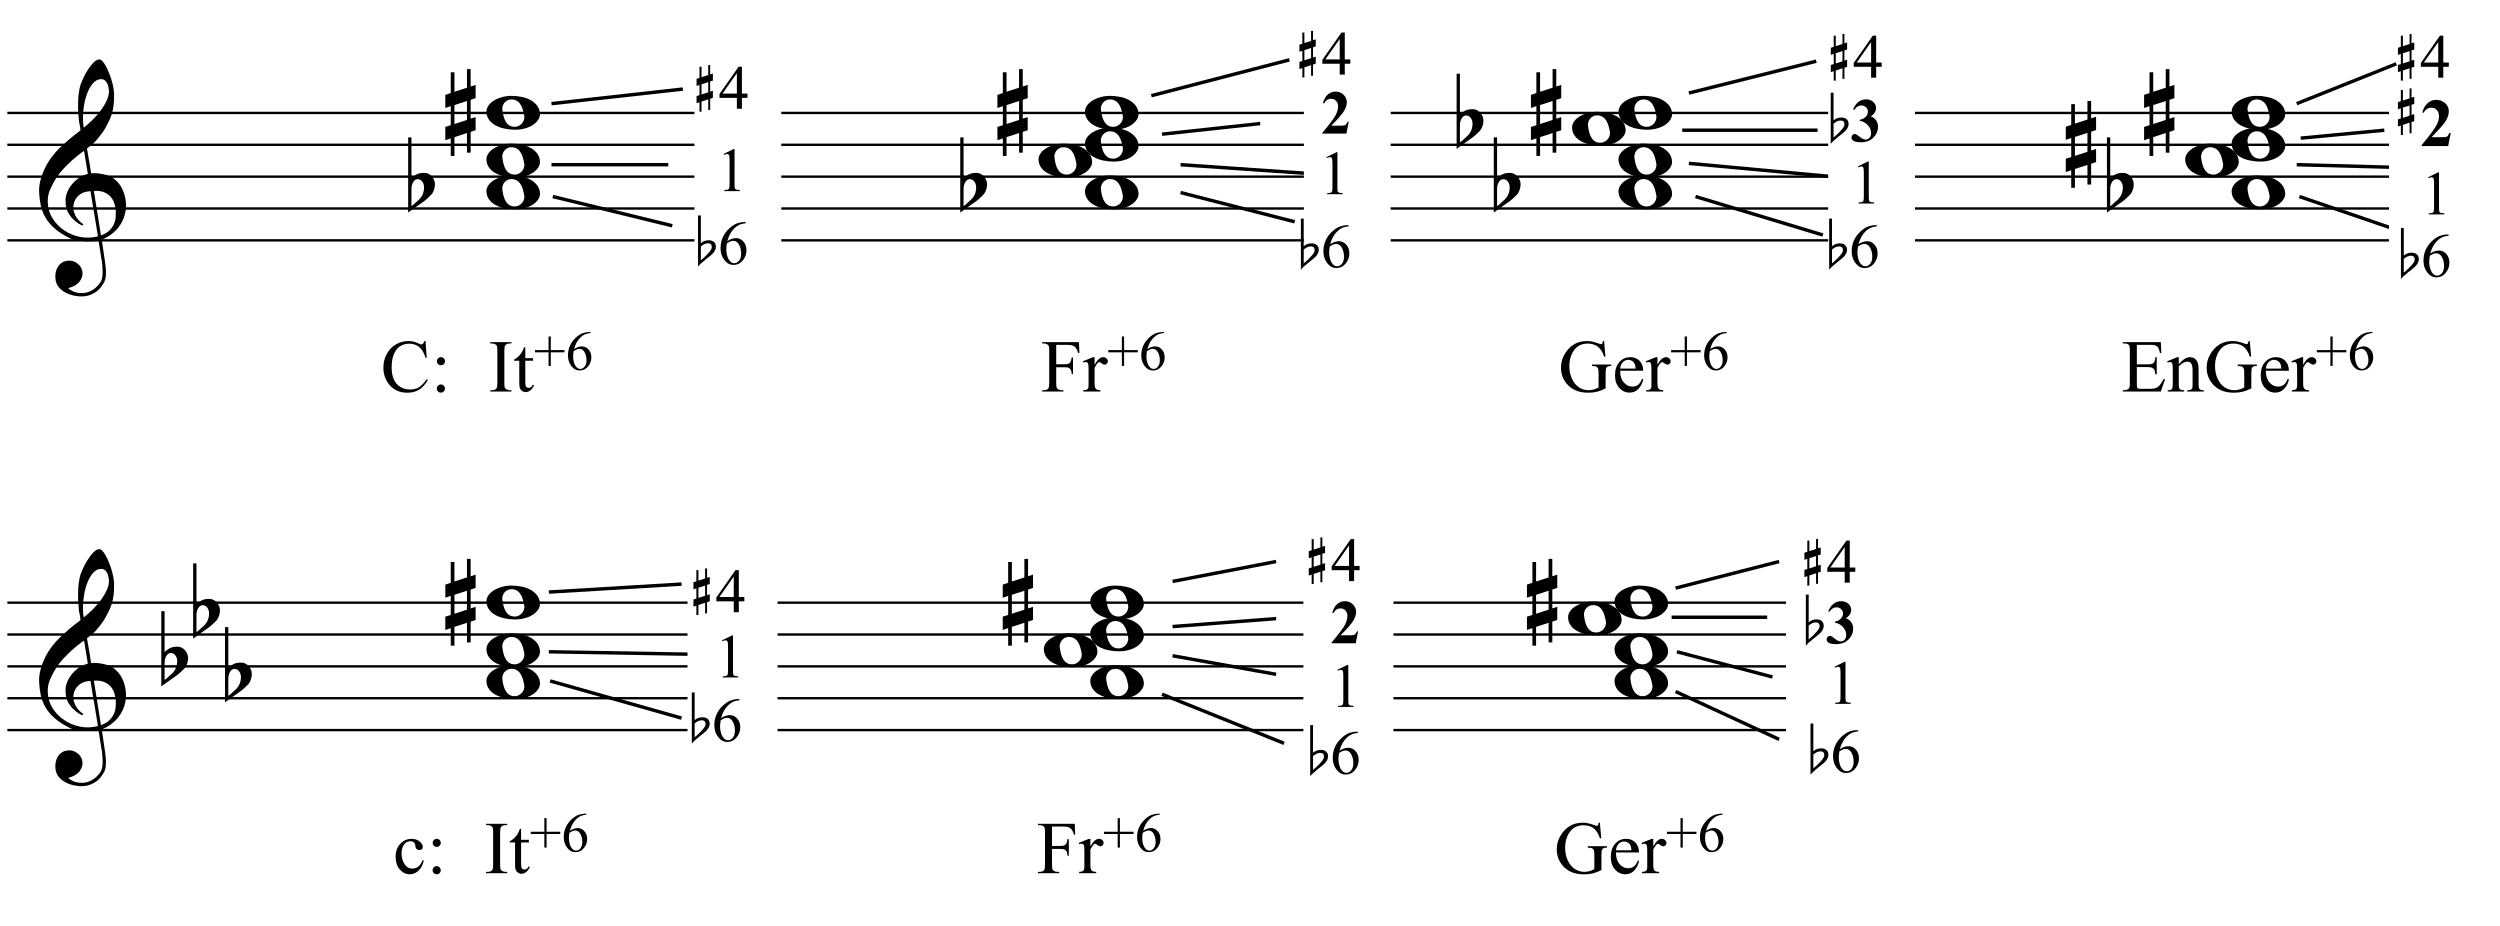 <?xml version="1.0" encoding="UTF-8"?>
<svg xmlns="http://www.w3.org/2000/svg" xmlns:xlink="http://www.w3.org/1999/xlink" width="402.25pt" height="149pt" viewBox="0 0 402.25 149" version="1.1">
<defs>
<g>
<symbol overflow="visible" id="glyph0-0">
<path style="stroke:none;" d=""/>
</symbol>
<symbol overflow="visible" id="glyph0-1">
<path style="stroke:none;" d="M 9.547 5.172 C 9.172 5.234 8.766 5.27 8.328 5.281 C 7.898 5.301 7.477 5.289 7.062 5.25 C 6.656 5.219 6.273 5.172 5.922 5.109 C 5.578 5.047 5.297 4.961 5.078 4.859 C 4.023 4.348 3.176 3.812 2.531 3.25 C 1.883 2.688 1.379 2.094 1.016 1.469 C 0.66 0.852 0.41 0.223 0.266 -0.422 C 0.129 -1.066 0.039 -1.719 0 -2.375 C -0.051 -3.082 0.008 -3.789 0.188 -4.5 C 0.375 -5.219 0.629 -5.898 0.953 -6.547 C 1.273 -7.203 1.645 -7.801 2.062 -8.344 C 2.477 -8.883 2.898 -9.363 3.328 -9.781 C 3.816 -10.238 4.328 -10.695 4.859 -11.156 C 5.398 -11.613 5.992 -12.082 6.641 -12.562 C 6.629 -12.738 6.613 -12.895 6.594 -13.031 C 6.57 -13.176 6.547 -13.316 6.516 -13.453 C 6.492 -13.598 6.461 -13.758 6.422 -13.938 C 6.391 -14.113 6.367 -14.332 6.359 -14.594 C 6.359 -14.707 6.344 -14.91 6.312 -15.203 C 6.281 -15.492 6.258 -15.848 6.25 -16.266 C 6.25 -16.68 6.258 -17.156 6.281 -17.688 C 6.312 -18.219 6.383 -18.773 6.5 -19.359 C 6.562 -19.691 6.707 -20.117 6.938 -20.641 C 7.164 -21.172 7.43 -21.68 7.734 -22.172 C 8.047 -22.672 8.367 -23.098 8.703 -23.453 C 9.047 -23.805 9.367 -23.984 9.672 -23.984 C 9.828 -23.984 9.992 -23.891 10.172 -23.703 C 10.348 -23.523 10.52 -23.281 10.688 -22.969 C 10.863 -22.664 11.031 -22.316 11.188 -21.922 C 11.352 -21.535 11.5 -21.133 11.625 -20.719 C 11.75 -20.312 11.848 -19.91 11.922 -19.516 C 11.992 -19.117 12.035 -18.77 12.047 -18.469 C 12.066 -17.758 12.039 -17.133 11.969 -16.594 C 11.906 -16.051 11.801 -15.566 11.656 -15.141 C 11.52 -14.711 11.359 -14.316 11.172 -13.953 C 10.992 -13.586 10.801 -13.223 10.594 -12.859 C 10.375 -12.484 10.148 -12.156 9.922 -11.875 C 9.703 -11.594 9.477 -11.312 9.25 -11.031 C 9 -10.727 8.738 -10.477 8.469 -10.281 C 8.207 -10.082 7.945 -9.867 7.688 -9.641 C 7.812 -8.941 7.922 -8.312 8.016 -7.75 C 8.055 -7.5 8.098 -7.258 8.141 -7.031 C 8.18 -6.801 8.211 -6.586 8.234 -6.391 C 8.266 -6.191 8.289 -6.023 8.312 -5.891 C 8.344 -5.766 8.359 -5.688 8.359 -5.656 C 8.691 -5.695 9.031 -5.695 9.375 -5.656 C 9.727 -5.625 10.062 -5.57 10.375 -5.5 C 10.695 -5.438 10.984 -5.348 11.234 -5.234 C 11.492 -5.129 11.695 -5.031 11.844 -4.938 C 12.582 -4.395 13.102 -3.77 13.406 -3.062 C 13.719 -2.363 13.898 -1.645 13.953 -0.906 C 13.992 -0.332 13.945 0.242 13.812 0.828 C 13.676 1.41 13.445 1.961 13.125 2.484 C 12.812 3.016 12.395 3.5 11.875 3.938 C 11.363 4.375 10.758 4.734 10.062 5.016 C 10.145 5.578 10.223 6.098 10.297 6.578 C 10.359 6.992 10.414 7.395 10.469 7.781 C 10.531 8.164 10.57 8.438 10.594 8.594 C 10.719 9.406 10.766 10.07 10.734 10.594 C 10.711 11.125 10.613 11.555 10.438 11.891 C 10.281 12.16 10.102 12.426 9.906 12.688 C 9.707 12.945 9.473 13.176 9.203 13.375 C 8.93 13.582 8.613 13.754 8.25 13.891 C 7.883 14.035 7.473 14.117 7.016 14.141 C 6.66 14.172 6.234 14.141 5.734 14.047 C 5.242 13.961 4.773 13.805 4.328 13.578 C 3.879 13.359 3.488 13.055 3.156 12.672 C 2.832 12.285 2.648 11.812 2.609 11.25 C 2.578 10.926 2.594 10.598 2.656 10.266 C 2.727 9.93 2.848 9.629 3.016 9.359 C 3.191 9.086 3.422 8.863 3.703 8.688 C 3.984 8.508 4.328 8.41 4.734 8.391 C 4.984 8.367 5.234 8.398 5.484 8.484 C 5.734 8.578 5.969 8.707 6.188 8.875 C 6.406 9.039 6.582 9.242 6.719 9.484 C 6.852 9.734 6.938 10.004 6.969 10.297 C 7.008 10.797 6.852 11.281 6.5 11.75 C 6.145 12.227 5.539 12.582 4.688 12.812 C 4.832 13 5.094 13.176 5.469 13.344 C 5.852 13.52 6.332 13.609 6.906 13.609 C 7.508 13.609 8.086 13.43 8.641 13.078 C 9.191 12.723 9.617 12.281 9.922 11.75 C 10.109 11.395 10.203 10.93 10.203 10.359 C 10.203 9.797 10.172 9.227 10.109 8.656 C 10.078 8.551 10.035 8.312 9.984 7.938 C 9.93 7.562 9.867 7.172 9.797 6.766 C 9.734 6.285 9.648 5.754 9.547 5.172 Z M 9.984 -20.812 C 9.453 -20.812 8.984 -20.562 8.578 -20.062 C 8.172 -19.562 7.844 -18.926 7.594 -18.156 C 7.344 -17.395 7.176 -16.555 7.094 -15.641 C 7.008 -14.723 7.031 -13.844 7.156 -13 C 7.602 -13.344 8.07 -13.754 8.562 -14.234 C 9.062 -14.723 9.508 -15.238 9.906 -15.781 C 10.312 -16.332 10.641 -16.883 10.891 -17.438 C 11.148 -18 11.258 -18.535 11.219 -19.047 C 11.195 -19.211 11.164 -19.395 11.125 -19.594 C 11.082 -19.801 11.016 -19.992 10.922 -20.172 C 10.828 -20.348 10.703 -20.5 10.547 -20.625 C 10.398 -20.75 10.211 -20.812 9.984 -20.812 Z M 9.938 4.328 C 10.531 4.117 10.988 3.848 11.312 3.516 C 11.645 3.191 11.891 2.836 12.047 2.453 C 12.203 2.078 12.289 1.695 12.312 1.312 C 12.332 0.926 12.336 0.582 12.328 0.281 C 12.297 0.039 12.234 -0.258 12.141 -0.625 C 12.055 -1 11.891 -1.359 11.641 -1.703 C 11.398 -2.047 11.051 -2.328 10.594 -2.547 C 10.145 -2.773 9.547 -2.867 8.797 -2.828 Z M 8.266 -2.781 C 7.703 -2.758 7.238 -2.648 6.875 -2.453 C 6.508 -2.254 6.223 -2.016 6.016 -1.734 C 5.805 -1.453 5.66 -1.156 5.578 -0.844 C 5.504 -0.531 5.477 -0.25 5.5 0 C 5.508 0.25 5.562 0.5 5.656 0.75 C 5.75 1.008 5.875 1.254 6.031 1.484 C 6.188 1.711 6.359 1.914 6.547 2.094 C 6.734 2.281 6.922 2.422 7.109 2.516 C 7.086 2.547 7.066 2.57 7.047 2.594 C 7.023 2.613 7 2.641 6.969 2.672 C 6.938 2.691 6.914 2.719 6.906 2.75 C 6.477 2.539 6.102 2.297 5.781 2.016 C 5.469 1.734 5.266 1.535 5.172 1.422 C 5.016 1.211 4.879 1.023 4.766 0.859 C 4.66 0.691 4.57 0.516 4.5 0.328 C 4.438 0.148 4.379 -0.047 4.328 -0.266 C 4.285 -0.484 4.258 -0.742 4.25 -1.047 C 4.219 -1.328 4.234 -1.629 4.297 -1.953 C 4.367 -2.273 4.484 -2.598 4.641 -2.922 C 4.797 -3.254 5 -3.57 5.25 -3.875 C 5.508 -4.188 5.812 -4.477 6.156 -4.75 C 6.332 -4.895 6.488 -5.004 6.625 -5.078 C 6.77 -5.16 6.906 -5.234 7.031 -5.297 C 7.156 -5.359 7.281 -5.406 7.406 -5.438 C 7.539 -5.477 7.68 -5.52 7.828 -5.562 L 7.219 -9.266 C 7.051 -9.172 6.781 -8.977 6.406 -8.688 C 6.039 -8.406 5.641 -8.066 5.203 -7.672 C 4.766 -7.273 4.332 -6.848 3.906 -6.391 C 3.477 -5.93 3.125 -5.488 2.844 -5.062 C 2.352 -4.281 1.973 -3.562 1.703 -2.906 C 1.43 -2.25 1.328 -1.539 1.391 -0.781 C 1.441 0.082 1.703 0.883 2.172 1.625 C 2.648 2.375 3.258 3 4 3.5 C 4.738 4.008 5.578 4.363 6.516 4.562 C 7.461 4.758 8.441 4.734 9.453 4.484 C 9.234 3.129 9.035 1.922 8.859 0.859 C 8.773 0.41 8.695 -0.031 8.625 -0.469 C 8.562 -0.906 8.5 -1.297 8.438 -1.641 C 8.375 -1.984 8.328 -2.258 8.297 -2.469 C 8.273 -2.676 8.266 -2.781 8.266 -2.781 Z M 8.266 -2.781 "/>
</symbol>
<symbol overflow="visible" id="glyph0-2">
<path style="stroke:none;" d="M 0 -0.062 C -0.031 -0.414 0.051 -0.754 0.25 -1.078 C 0.445 -1.398 0.727 -1.68 1.094 -1.922 C 1.469 -2.172 1.906 -2.367 2.406 -2.516 C 2.906 -2.672 3.441 -2.75 4.016 -2.75 C 4.586 -2.75 5.141 -2.691 5.672 -2.578 C 6.211 -2.473 6.691 -2.301 7.109 -2.062 C 7.523 -1.832 7.867 -1.539 8.141 -1.188 C 8.41 -0.844 8.566 -0.43 8.609 0.047 C 8.641 0.398 8.555 0.734 8.359 1.047 C 8.16 1.367 7.879 1.656 7.516 1.906 C 7.148 2.156 6.719 2.348 6.219 2.484 C 5.719 2.629 5.18 2.703 4.609 2.703 C 4.035 2.703 3.484 2.645 2.953 2.531 C 2.422 2.426 1.941 2.258 1.516 2.031 C 1.086 1.812 0.738 1.523 0.469 1.172 C 0.195 0.828 0.039 0.414 0 -0.062 Z M 2.562 -0.453 C 2.613 -0.078 2.68 0.27 2.766 0.594 C 2.859 0.926 2.984 1.211 3.141 1.453 C 3.297 1.703 3.488 1.895 3.719 2.031 C 3.945 2.164 4.234 2.234 4.578 2.234 C 4.816 2.234 5.035 2.176 5.234 2.062 C 5.43 1.957 5.598 1.82 5.734 1.656 C 5.867 1.5 5.969 1.316 6.031 1.109 C 6.094 0.91 6.113 0.719 6.094 0.531 C 6.031 0.164 5.953 -0.176 5.859 -0.5 C 5.766 -0.832 5.633 -1.125 5.469 -1.375 C 5.312 -1.625 5.113 -1.816 4.875 -1.953 C 4.633 -2.098 4.344 -2.172 4 -2.172 C 3.75 -2.172 3.523 -2.113 3.328 -2 C 3.141 -1.895 2.984 -1.758 2.859 -1.594 C 2.742 -1.438 2.656 -1.254 2.594 -1.047 C 2.539 -0.836 2.531 -0.641 2.562 -0.453 Z M 2.562 -0.453 "/>
</symbol>
<symbol overflow="visible" id="glyph0-3">
<path style="stroke:none;" d="M 1.469 -1.266 L 1.469 1.781 L 3.484 1.125 L 3.484 -1.922 Z M 0.875 -3.203 L 0.875 -6.547 L 1.469 -6.547 L 1.469 -3.406 L 3.484 -4.062 L 3.484 -7.047 L 4.078 -7.047 L 4.078 -4.25 L 4.875 -4.516 L 4.875 -2.375 L 4.078 -2.109 L 4.078 0.922 L 4.875 0.672 L 4.875 2.781 L 4.078 3.047 L 4.078 6.391 L 3.484 6.391 L 3.484 3.234 L 1.469 3.891 L 1.469 6.922 L 0.875 6.922 L 0.875 4.094 L 0 4.391 L 0 2.25 L 0.875 1.969 L 0.875 -1.094 L 0 -0.797 L 0 -2.906 Z M 0.875 -3.203 "/>
</symbol>
<symbol overflow="visible" id="glyph0-4">
<path style="stroke:none;" d="M 0.531 -7.25 L 0.531 -2.312 C 0.719 -2.488 0.895 -2.629 1.062 -2.734 C 1.227 -2.848 1.383 -2.938 1.531 -3 C 1.688 -3.062 1.848 -3.102 2.016 -3.125 C 2.191 -3.156 2.391 -3.172 2.609 -3.172 C 2.867 -3.172 3.098 -3.113 3.297 -3 C 3.504 -2.895 3.68 -2.754 3.828 -2.578 C 3.984 -2.398 4.102 -2.203 4.188 -1.984 C 4.27 -1.766 4.312 -1.555 4.312 -1.359 C 4.32 -1.141 4.297 -0.922 4.234 -0.703 C 4.18 -0.492 4.113 -0.301 4.031 -0.125 C 3.938 0.102 3.785 0.305 3.578 0.484 C 3.379 0.672 3.195 0.844 3.031 1 C 2.977 1.062 2.863 1.16 2.688 1.297 C 2.508 1.43 2.305 1.578 2.078 1.734 C 1.859 1.898 1.625 2.066 1.375 2.234 C 1.125 2.41 0.895 2.57 0.688 2.719 C 0.488 2.863 0.32 2.984 0.188 3.078 C 0.062 3.18 0 3.234 0 3.234 L 0 -8.875 L 0.531 -8.875 Z M 2.188 -1.859 C 2.125 -1.941 2.035 -2.008 1.922 -2.062 C 1.805 -2.125 1.676 -2.156 1.531 -2.156 C 1.395 -2.156 1.258 -2.113 1.125 -2.031 C 0.988 -1.945 0.867 -1.801 0.766 -1.594 C 0.617 -1.332 0.539 -1.008 0.531 -0.625 C 0.531 -0.238 0.531 0.113 0.531 0.438 L 0.531 2.188 C 0.531 2.188 0.57 2.156 0.656 2.094 C 0.738 2.039 0.836 1.961 0.953 1.859 C 1.066 1.754 1.188 1.641 1.312 1.516 C 1.445 1.391 1.57 1.281 1.688 1.188 C 1.875 1.008 2.035 0.816 2.172 0.609 C 2.305 0.41 2.41 0.156 2.484 -0.156 C 2.566 -0.477 2.586 -0.785 2.547 -1.078 C 2.504 -1.379 2.383 -1.641 2.188 -1.859 Z M 2.188 -1.859 "/>
</symbol>
<symbol overflow="visible" id="glyph1-0">
<path style="stroke:none;" d="M 1.672 0 L 1.672 -7.5 L 7.672 -7.5 L 7.672 0 Z M 1.859 -0.188 L 7.484 -0.188 L 7.484 -7.312 L 1.859 -7.312 Z M 1.859 -0.188 "/>
</symbol>
<symbol overflow="visible" id="glyph1-1">
<path style="stroke:none;" d="M 7.219 -8.125 L 7.406 -5.422 L 7.219 -5.422 C 6.977 -6.234 6.633 -6.816 6.188 -7.172 C 5.738 -7.523 5.203 -7.703 4.578 -7.703 C 4.047 -7.703 3.566 -7.566 3.141 -7.297 C 2.711 -7.035 2.375 -6.609 2.125 -6.016 C 1.883 -5.43 1.766 -4.707 1.766 -3.844 C 1.766 -3.125 1.879 -2.5 2.109 -1.969 C 2.348 -1.438 2.695 -1.031 3.156 -0.75 C 3.613 -0.469 4.141 -0.328 4.734 -0.328 C 5.254 -0.328 5.711 -0.438 6.109 -0.656 C 6.504 -0.883 6.938 -1.328 7.406 -1.984 L 7.594 -1.859 C 7.188 -1.148 6.719 -0.629 6.188 -0.297 C 5.656 0.023 5.023 0.188 4.297 0.188 C 2.984 0.188 1.969 -0.301 1.25 -1.281 C 0.707 -2.008 0.438 -2.863 0.438 -3.844 C 0.438 -4.645 0.613 -5.375 0.969 -6.031 C 1.32 -6.695 1.812 -7.211 2.438 -7.578 C 3.062 -7.941 3.742 -8.125 4.484 -8.125 C 5.055 -8.125 5.617 -7.984 6.172 -7.703 C 6.336 -7.617 6.457 -7.578 6.531 -7.578 C 6.633 -7.578 6.723 -7.613 6.797 -7.688 C 6.898 -7.789 6.973 -7.938 7.016 -8.125 Z M 7.219 -8.125 "/>
</symbol>
<symbol overflow="visible" id="glyph1-2">
<path style="stroke:none;" d="M 1.688 -5.531 C 1.875 -5.531 2.031 -5.469 2.156 -5.344 C 2.281 -5.219 2.344 -5.062 2.344 -4.875 C 2.344 -4.695 2.281 -4.547 2.156 -4.422 C 2.031 -4.297 1.875 -4.234 1.688 -4.234 C 1.508 -4.234 1.359 -4.297 1.234 -4.422 C 1.109 -4.547 1.047 -4.695 1.047 -4.875 C 1.047 -5.062 1.109 -5.219 1.234 -5.344 C 1.359 -5.469 1.508 -5.531 1.688 -5.531 Z M 1.688 -1.141 C 1.863 -1.141 2.016 -1.07 2.141 -0.938 C 2.273 -0.812 2.344 -0.66 2.344 -0.484 C 2.344 -0.305 2.273 -0.148 2.141 -0.016 C 2.016 0.109 1.863 0.172 1.688 0.172 C 1.5 0.172 1.344 0.109 1.219 -0.016 C 1.094 -0.148 1.031 -0.305 1.031 -0.484 C 1.031 -0.66 1.094 -0.812 1.219 -0.938 C 1.344 -1.07 1.5 -1.141 1.688 -1.141 Z M 1.688 -1.141 "/>
</symbol>
<symbol overflow="visible" id="glyph1-3">
<path style="stroke:none;" d=""/>
</symbol>
<symbol overflow="visible" id="glyph1-4">
<path style="stroke:none;" d="M 3.703 -0.219 L 3.703 0 L 0.297 0 L 0.297 -0.219 L 0.578 -0.219 C 0.91 -0.219 1.148 -0.312 1.297 -0.5 C 1.391 -0.625 1.438 -0.926 1.438 -1.406 L 1.438 -6.547 C 1.438 -6.941 1.41 -7.207 1.359 -7.344 C 1.316 -7.438 1.238 -7.52 1.125 -7.594 C 0.945 -7.688 0.766 -7.734 0.578 -7.734 L 0.297 -7.734 L 0.297 -7.953 L 3.703 -7.953 L 3.703 -7.734 L 3.422 -7.734 C 3.098 -7.734 2.859 -7.633 2.703 -7.438 C 2.609 -7.312 2.562 -7.016 2.562 -6.547 L 2.562 -1.406 C 2.562 -1 2.586 -0.734 2.641 -0.609 C 2.68 -0.516 2.766 -0.43 2.891 -0.359 C 3.055 -0.266 3.234 -0.219 3.422 -0.219 Z M 3.703 -0.219 "/>
</symbol>
<symbol overflow="visible" id="glyph1-5">
<path style="stroke:none;" d="M 1.938 -7.125 L 1.938 -5.375 L 3.188 -5.375 L 3.188 -4.953 L 1.938 -4.953 L 1.938 -1.484 C 1.938 -1.129 1.984 -0.891 2.078 -0.766 C 2.18 -0.648 2.312 -0.594 2.469 -0.594 C 2.594 -0.594 2.719 -0.629 2.844 -0.703 C 2.969 -0.785 3.062 -0.906 3.125 -1.062 L 3.359 -1.062 C 3.211 -0.688 3.016 -0.398 2.766 -0.203 C 2.516 -0.004 2.258 0.094 2 0.094 C 1.82 0.094 1.645 0.039 1.469 -0.062 C 1.301 -0.164 1.176 -0.305 1.094 -0.484 C 1.008 -0.672 0.969 -0.957 0.969 -1.344 L 0.969 -4.953 L 0.125 -4.953 L 0.125 -5.156 C 0.332 -5.238 0.547 -5.379 0.766 -5.578 C 0.992 -5.785 1.195 -6.031 1.375 -6.312 C 1.469 -6.469 1.594 -6.738 1.75 -7.125 Z M 1.938 -7.125 "/>
</symbol>
<symbol overflow="visible" id="glyph1-6">
<path style="stroke:none;" d="M 2.453 -7.516 L 2.453 -4.391 L 3.906 -4.391 C 4.238 -4.391 4.477 -4.461 4.625 -4.609 C 4.781 -4.754 4.883 -5.047 4.938 -5.484 L 5.156 -5.484 L 5.156 -2.797 L 4.938 -2.797 C 4.938 -3.098 4.895 -3.32 4.812 -3.469 C 4.738 -3.613 4.633 -3.723 4.5 -3.797 C 4.363 -3.867 4.164 -3.906 3.906 -3.906 L 2.453 -3.906 L 2.453 -1.406 C 2.453 -1 2.477 -0.734 2.531 -0.609 C 2.57 -0.516 2.656 -0.43 2.781 -0.359 C 2.945 -0.266 3.125 -0.219 3.312 -0.219 L 3.609 -0.219 L 3.609 0 L 0.188 0 L 0.188 -0.219 L 0.469 -0.219 C 0.801 -0.219 1.039 -0.312 1.188 -0.5 C 1.281 -0.625 1.328 -0.926 1.328 -1.406 L 1.328 -6.547 C 1.328 -6.941 1.301 -7.207 1.25 -7.344 C 1.219 -7.438 1.141 -7.52 1.016 -7.594 C 0.848 -7.688 0.664 -7.734 0.469 -7.734 L 0.188 -7.734 L 0.188 -7.953 L 6.109 -7.953 L 6.188 -6.203 L 5.984 -6.203 C 5.879 -6.566 5.758 -6.836 5.625 -7.016 C 5.488 -7.191 5.32 -7.316 5.125 -7.391 C 4.926 -7.473 4.617 -7.516 4.203 -7.516 Z M 2.453 -7.516 "/>
</symbol>
<symbol overflow="visible" id="glyph1-7">
<path style="stroke:none;" d="M 1.953 -5.531 L 1.953 -4.312 C 2.398 -5.125 2.859 -5.531 3.328 -5.531 C 3.547 -5.531 3.723 -5.461 3.859 -5.328 C 4.004 -5.203 4.078 -5.051 4.078 -4.875 C 4.078 -4.719 4.023 -4.586 3.922 -4.484 C 3.816 -4.379 3.695 -4.328 3.562 -4.328 C 3.426 -4.328 3.27 -4.395 3.094 -4.531 C 2.926 -4.664 2.801 -4.734 2.719 -4.734 C 2.645 -4.734 2.566 -4.695 2.484 -4.625 C 2.316 -4.457 2.141 -4.191 1.953 -3.828 L 1.953 -1.25 C 1.953 -0.957 1.988 -0.734 2.062 -0.578 C 2.113 -0.473 2.203 -0.383 2.328 -0.312 C 2.453 -0.25 2.641 -0.219 2.891 -0.219 L 2.891 0 L 0.141 0 L 0.141 -0.219 C 0.41 -0.219 0.613 -0.258 0.75 -0.344 C 0.844 -0.406 0.91 -0.504 0.953 -0.641 C 0.973 -0.703 0.984 -0.891 0.984 -1.203 L 0.984 -3.281 C 0.984 -3.906 0.969 -4.273 0.938 -4.391 C 0.914 -4.516 0.867 -4.602 0.797 -4.656 C 0.734 -4.719 0.648 -4.75 0.547 -4.75 C 0.422 -4.75 0.285 -4.719 0.141 -4.656 L 0.078 -4.875 L 1.703 -5.531 Z M 1.953 -5.531 "/>
</symbol>
<symbol overflow="visible" id="glyph1-8">
<path style="stroke:none;" d="M 7.359 -8.125 L 7.578 -5.625 L 7.359 -5.625 C 7.16 -6.25 6.895 -6.719 6.562 -7.031 C 6.094 -7.488 5.484 -7.719 4.734 -7.719 C 3.723 -7.719 2.957 -7.316 2.438 -6.516 C 1.988 -5.836 1.766 -5.035 1.766 -4.109 C 1.766 -3.348 1.91 -2.656 2.203 -2.031 C 2.504 -1.406 2.891 -0.945 3.359 -0.656 C 3.836 -0.363 4.328 -0.219 4.828 -0.219 C 5.117 -0.219 5.398 -0.254 5.672 -0.328 C 5.941 -0.398 6.207 -0.508 6.469 -0.656 L 6.469 -2.953 C 6.469 -3.348 6.438 -3.609 6.375 -3.734 C 6.312 -3.859 6.219 -3.953 6.094 -4.016 C 5.969 -4.078 5.742 -4.109 5.422 -4.109 L 5.422 -4.344 L 8.5 -4.344 L 8.5 -4.109 L 8.344 -4.109 C 8.039 -4.109 7.832 -4.008 7.719 -3.812 C 7.645 -3.664 7.609 -3.379 7.609 -2.953 L 7.609 -0.516 C 7.16 -0.273 6.719 -0.098 6.281 0.016 C 5.844 0.129 5.352 0.188 4.812 0.188 C 3.281 0.188 2.113 -0.305 1.312 -1.297 C 0.719 -2.035 0.422 -2.883 0.422 -3.844 C 0.422 -4.551 0.586 -5.223 0.922 -5.859 C 1.328 -6.617 1.875 -7.207 2.562 -7.625 C 3.145 -7.957 3.832 -8.125 4.625 -8.125 C 4.914 -8.125 5.176 -8.098 5.406 -8.047 C 5.645 -8.004 5.984 -7.906 6.422 -7.75 C 6.641 -7.664 6.785 -7.625 6.859 -7.625 C 6.93 -7.625 6.992 -7.656 7.047 -7.719 C 7.098 -7.789 7.133 -7.926 7.156 -8.125 Z M 7.359 -8.125 "/>
</symbol>
<symbol overflow="visible" id="glyph1-9">
<path style="stroke:none;" d="M 1.281 -3.344 C 1.27 -2.551 1.461 -1.926 1.859 -1.469 C 2.242 -1.02 2.703 -0.797 3.234 -0.797 C 3.586 -0.797 3.895 -0.891 4.156 -1.078 C 4.414 -1.273 4.633 -1.609 4.812 -2.078 L 4.984 -1.953 C 4.898 -1.422 4.66 -0.93 4.266 -0.484 C 3.879 -0.047 3.391 0.172 2.797 0.172 C 2.148 0.172 1.598 -0.078 1.141 -0.578 C 0.68 -1.086 0.453 -1.766 0.453 -2.609 C 0.453 -3.523 0.688 -4.238 1.156 -4.75 C 1.625 -5.27 2.211 -5.531 2.922 -5.531 C 3.523 -5.531 4.02 -5.332 4.406 -4.938 C 4.789 -4.539 4.984 -4.008 4.984 -3.344 Z M 1.281 -3.688 L 3.766 -3.688 C 3.742 -4.031 3.703 -4.27 3.641 -4.406 C 3.547 -4.625 3.398 -4.797 3.203 -4.922 C 3.004 -5.047 2.801 -5.109 2.594 -5.109 C 2.27 -5.109 1.977 -4.984 1.719 -4.734 C 1.469 -4.484 1.32 -4.133 1.281 -3.688 Z M 1.281 -3.688 "/>
</symbol>
<symbol overflow="visible" id="glyph1-10">
<path style="stroke:none;" d="M 2.516 -7.516 L 2.516 -4.375 L 4.25 -4.375 C 4.707 -4.375 5.008 -4.441 5.156 -4.578 C 5.363 -4.754 5.477 -5.07 5.5 -5.531 L 5.719 -5.531 L 5.719 -2.766 L 5.5 -2.766 C 5.445 -3.148 5.395 -3.395 5.344 -3.5 C 5.27 -3.633 5.148 -3.738 4.984 -3.812 C 4.828 -3.895 4.582 -3.938 4.25 -3.938 L 2.516 -3.938 L 2.516 -1.328 C 2.516 -0.973 2.531 -0.754 2.562 -0.672 C 2.594 -0.598 2.645 -0.539 2.719 -0.5 C 2.801 -0.457 2.953 -0.438 3.172 -0.438 L 4.516 -0.438 C 4.961 -0.438 5.285 -0.469 5.484 -0.531 C 5.691 -0.594 5.891 -0.711 6.078 -0.891 C 6.316 -1.141 6.566 -1.508 6.828 -2 L 7.062 -2 L 6.375 0 L 0.25 0 L 0.25 -0.219 L 0.531 -0.219 C 0.719 -0.219 0.895 -0.266 1.062 -0.359 C 1.188 -0.422 1.27 -0.516 1.312 -0.641 C 1.363 -0.766 1.391 -1.02 1.391 -1.406 L 1.391 -6.562 C 1.391 -7.062 1.336 -7.375 1.234 -7.5 C 1.086 -7.656 0.852 -7.734 0.531 -7.734 L 0.25 -7.734 L 0.25 -7.953 L 6.375 -7.953 L 6.453 -6.203 L 6.234 -6.203 C 6.148 -6.617 6.055 -6.906 5.953 -7.062 C 5.859 -7.219 5.711 -7.336 5.516 -7.422 C 5.359 -7.484 5.082 -7.516 4.688 -7.516 Z M 2.516 -7.516 "/>
</symbol>
<symbol overflow="visible" id="glyph1-11">
<path style="stroke:none;" d="M 1.938 -4.391 C 2.57 -5.148 3.172 -5.531 3.734 -5.531 C 4.023 -5.531 4.273 -5.457 4.484 -5.312 C 4.703 -5.164 4.875 -4.922 5 -4.578 C 5.082 -4.348 5.125 -3.988 5.125 -3.5 L 5.125 -1.219 C 5.125 -0.875 5.148 -0.641 5.203 -0.516 C 5.254 -0.422 5.328 -0.348 5.422 -0.297 C 5.516 -0.242 5.691 -0.219 5.953 -0.219 L 5.953 0 L 3.297 0 L 3.297 -0.219 L 3.406 -0.219 C 3.656 -0.219 3.828 -0.254 3.922 -0.328 C 4.023 -0.398 4.098 -0.508 4.141 -0.656 C 4.148 -0.719 4.156 -0.906 4.156 -1.219 L 4.156 -3.406 C 4.156 -3.895 4.094 -4.25 3.969 -4.469 C 3.844 -4.695 3.629 -4.812 3.328 -4.812 C 2.859 -4.812 2.395 -4.555 1.938 -4.047 L 1.938 -1.219 C 1.938 -0.852 1.957 -0.629 2 -0.547 C 2.062 -0.43 2.141 -0.348 2.234 -0.297 C 2.328 -0.242 2.52 -0.219 2.812 -0.219 L 2.812 0 L 0.156 0 L 0.156 -0.219 L 0.281 -0.219 C 0.551 -0.219 0.734 -0.285 0.828 -0.422 C 0.922 -0.555 0.969 -0.82 0.969 -1.219 L 0.969 -3.203 C 0.969 -3.848 0.953 -4.238 0.922 -4.375 C 0.898 -4.52 0.859 -4.617 0.797 -4.672 C 0.734 -4.723 0.648 -4.75 0.547 -4.75 C 0.441 -4.75 0.312 -4.719 0.156 -4.656 L 0.078 -4.875 L 1.688 -5.531 L 1.938 -5.531 Z M 1.938 -4.391 "/>
</symbol>
<symbol overflow="visible" id="glyph1-12">
<path style="stroke:none;" d="M 4.938 -2.047 C 4.789 -1.336 4.504 -0.789 4.078 -0.406 C 3.66 -0.02 3.195 0.172 2.688 0.172 C 2.07 0.172 1.535 -0.082 1.078 -0.594 C 0.629 -1.113 0.406 -1.805 0.406 -2.672 C 0.406 -3.516 0.656 -4.203 1.156 -4.734 C 1.664 -5.266 2.27 -5.531 2.969 -5.531 C 3.5 -5.531 3.93 -5.391 4.266 -5.109 C 4.609 -4.828 4.781 -4.535 4.781 -4.234 C 4.781 -4.086 4.734 -3.969 4.641 -3.875 C 4.547 -3.781 4.41 -3.734 4.234 -3.734 C 4.004 -3.734 3.832 -3.812 3.719 -3.969 C 3.645 -4.039 3.598 -4.191 3.578 -4.422 C 3.555 -4.66 3.477 -4.836 3.344 -4.953 C 3.207 -5.078 3.02 -5.141 2.781 -5.141 C 2.383 -5.141 2.066 -4.992 1.828 -4.703 C 1.516 -4.316 1.359 -3.812 1.359 -3.188 C 1.359 -2.539 1.516 -1.973 1.828 -1.484 C 2.141 -0.992 2.566 -0.75 3.109 -0.75 C 3.492 -0.75 3.836 -0.879 4.141 -1.141 C 4.348 -1.316 4.555 -1.645 4.766 -2.125 Z M 4.938 -2.047 "/>
</symbol>
<symbol overflow="visible" id="glyph2-0">
<path style="stroke:none;" d="M 1.25 0 L 1.25 -5.625 L 5.75 -5.625 L 5.75 0 Z M 1.391 -0.141 L 5.609 -0.141 L 5.609 -5.484 L 1.391 -5.484 Z M 1.391 -0.141 "/>
</symbol>
<symbol overflow="visible" id="glyph2-1">
<path style="stroke:none;" d="M 2.344 -0.625 L 2.344 -2.812 L 0.156 -2.812 L 0.156 -3.172 L 2.344 -3.172 L 2.344 -5.359 L 2.703 -5.359 L 2.703 -3.172 L 4.906 -3.172 L 4.906 -2.812 L 2.703 -2.812 L 2.703 -0.625 Z M 2.344 -0.625 "/>
</symbol>
<symbol overflow="visible" id="glyph2-2">
<path style="stroke:none;" d="M 4.031 -6.078 L 4.031 -5.922 C 3.645 -5.879 3.328 -5.801 3.078 -5.688 C 2.836 -5.57 2.598 -5.395 2.359 -5.156 C 2.117 -4.914 1.922 -4.648 1.766 -4.359 C 1.609 -4.066 1.477 -3.723 1.375 -3.328 C 1.801 -3.617 2.223 -3.766 2.641 -3.766 C 3.047 -3.766 3.398 -3.598 3.703 -3.266 C 4.004 -2.941 4.156 -2.52 4.156 -2 C 4.156 -1.5 4.004 -1.047 3.703 -0.641 C 3.336 -0.141 2.859 0.109 2.266 0.109 C 1.848 0.109 1.5 -0.023 1.219 -0.297 C 0.664 -0.816 0.391 -1.5 0.391 -2.344 C 0.391 -2.875 0.492 -3.379 0.703 -3.859 C 0.922 -4.336 1.227 -4.766 1.625 -5.141 C 2.02 -5.516 2.398 -5.766 2.766 -5.891 C 3.129 -6.016 3.469 -6.078 3.781 -6.078 Z M 1.297 -3 C 1.242 -2.602 1.219 -2.285 1.219 -2.047 C 1.219 -1.766 1.27 -1.457 1.375 -1.125 C 1.477 -0.801 1.633 -0.539 1.844 -0.344 C 1.988 -0.207 2.172 -0.141 2.391 -0.141 C 2.641 -0.141 2.863 -0.258 3.062 -0.5 C 3.27 -0.738 3.375 -1.082 3.375 -1.531 C 3.375 -2.031 3.27 -2.461 3.062 -2.828 C 2.863 -3.191 2.582 -3.375 2.219 -3.375 C 2.113 -3.375 1.992 -3.348 1.859 -3.297 C 1.734 -3.254 1.547 -3.156 1.297 -3 Z M 1.297 -3 "/>
</symbol>
<symbol overflow="visible" id="glyph3-0">
<path style="stroke:none;" d=""/>
</symbol>
<symbol overflow="visible" id="glyph3-1">
<path style="stroke:none;" d="M 3.438 -2.812 C 3.438 -2.426 3.258 -2.047 2.906 -1.672 C 2.727 -1.492 2.332 -1.164 1.719 -0.688 C 1.176 -0.258 0.789 0.102 0.562 0.406 L 0.562 -7.828 L 1.016 -7.828 L 1.016 -3.375 C 1.367 -3.688 1.789 -3.844 2.281 -3.844 C 2.613 -3.844 2.883 -3.758 3.094 -3.594 C 3.32 -3.406 3.438 -3.145 3.438 -2.812 Z M 2.781 -2.734 C 2.781 -3.148 2.57 -3.359 2.156 -3.359 C 1.801 -3.359 1.422 -3.188 1.016 -2.844 L 1.016 -0.625 C 1.367 -0.906 1.691 -1.203 1.984 -1.516 C 2.516 -2.047 2.781 -2.453 2.781 -2.734 Z M 2.781 -2.734 "/>
</symbol>
<symbol overflow="visible" id="glyph4-0">
<path style="stroke:none;" d="M 1.391 0 L 1.391 -6.25 L 6.391 -6.25 L 6.391 0 Z M 1.547 -0.156 L 6.234 -0.156 L 6.234 -6.094 L 1.547 -6.094 Z M 1.547 -0.156 "/>
</symbol>
<symbol overflow="visible" id="glyph4-1">
<path style="stroke:none;" d="M 4.484 -6.766 L 4.484 -6.578 C 4.055 -6.535 3.703 -6.445 3.422 -6.312 C 3.148 -6.188 2.883 -5.992 2.625 -5.734 C 2.363 -5.473 2.145 -5.176 1.969 -4.844 C 1.789 -4.52 1.645 -4.141 1.531 -3.703 C 2 -4.023 2.469 -4.188 2.938 -4.188 C 3.395 -4.188 3.785 -4.004 4.109 -3.641 C 4.441 -3.273 4.609 -2.805 4.609 -2.234 C 4.609 -1.672 4.441 -1.164 4.109 -0.719 C 3.703 -0.156 3.172 0.125 2.516 0.125 C 2.055 0.125 1.672 -0.023 1.359 -0.328 C 0.742 -0.91 0.438 -1.664 0.438 -2.594 C 0.438 -3.188 0.551 -3.75 0.781 -4.281 C 1.02 -4.82 1.359 -5.297 1.797 -5.703 C 2.242 -6.117 2.664 -6.398 3.062 -6.547 C 3.469 -6.691 3.848 -6.766 4.203 -6.766 Z M 1.453 -3.344 C 1.391 -2.906 1.359 -2.551 1.359 -2.281 C 1.359 -1.969 1.414 -1.625 1.531 -1.25 C 1.645 -0.883 1.816 -0.598 2.047 -0.391 C 2.211 -0.234 2.414 -0.156 2.656 -0.156 C 2.938 -0.156 3.188 -0.285 3.406 -0.547 C 3.633 -0.816 3.75 -1.203 3.75 -1.703 C 3.75 -2.254 3.633 -2.734 3.406 -3.141 C 3.188 -3.547 2.875 -3.75 2.469 -3.75 C 2.344 -3.75 2.207 -3.723 2.062 -3.672 C 1.926 -3.617 1.723 -3.508 1.453 -3.344 Z M 1.453 -3.344 "/>
</symbol>
<symbol overflow="visible" id="glyph4-2">
<path style="stroke:none;" d="M 1.172 -5.969 L 2.781 -6.766 L 2.938 -6.766 L 2.938 -1.172 C 2.938 -0.797 2.953 -0.562 2.984 -0.469 C 3.016 -0.383 3.078 -0.316 3.172 -0.266 C 3.273 -0.211 3.477 -0.188 3.781 -0.188 L 3.781 0 L 1.297 0 L 1.297 -0.188 C 1.609 -0.188 1.805 -0.207 1.891 -0.25 C 1.984 -0.301 2.047 -0.367 2.078 -0.453 C 2.117 -0.535 2.141 -0.773 2.141 -1.172 L 2.141 -4.734 C 2.141 -5.223 2.125 -5.535 2.094 -5.672 C 2.07 -5.773 2.031 -5.848 1.969 -5.891 C 1.906 -5.941 1.832 -5.969 1.75 -5.969 C 1.625 -5.969 1.457 -5.922 1.25 -5.828 Z M 1.172 -5.969 "/>
</symbol>
<symbol overflow="visible" id="glyph4-3">
<path style="stroke:none;" d="M 4.656 -2.438 L 4.656 -1.75 L 3.766 -1.75 L 3.766 0 L 2.953 0 L 2.953 -1.75 L 0.156 -1.75 L 0.156 -2.375 L 3.234 -6.766 L 3.766 -6.766 L 3.766 -2.438 Z M 2.953 -2.438 L 2.953 -5.734 L 0.641 -2.438 Z M 2.953 -2.438 "/>
</symbol>
<symbol overflow="visible" id="glyph5-0">
<path style="stroke:none;" d=""/>
</symbol>
<symbol overflow="visible" id="glyph5-1">
<path style="stroke:none;" d="M 2.203 -6.531 L 1.125 -6.188 L 1.125 -4.547 L 2.203 -4.891 Z M 0.328 -7.062 L 0.797 -7.219 L 0.797 -9.016 L 1.125 -9.016 L 1.125 -7.328 L 2.203 -7.672 L 2.203 -9.281 L 2.516 -9.281 L 2.516 -7.781 L 2.953 -7.922 L 2.953 -6.781 L 2.516 -6.641 L 2.516 -5 L 2.953 -5.141 L 2.953 -4 L 2.516 -3.859 L 2.516 -2.062 L 2.203 -2.062 L 2.203 -3.766 L 1.125 -3.406 L 1.125 -1.781 L 0.797 -1.781 L 0.797 -3.297 L 0.328 -3.141 L 0.328 -4.297 L 0.797 -4.438 L 0.797 -6.078 L 0.328 -5.922 Z M 0.328 -7.062 "/>
</symbol>
<symbol overflow="visible" id="glyph6-0">
<path style="stroke:none;" d="M 1.391 0 L 1.391 -6.25 L 6.391 -6.25 L 6.391 0 Z M 1.547 -0.156 L 6.234 -0.156 L 6.234 -6.094 L 1.547 -6.094 Z M 1.547 -0.156 "/>
</symbol>
<symbol overflow="visible" id="glyph6-1">
<path style="stroke:none;" d="M 4.141 0 L 0.25 0 L 0.25 -0.109 C 1.438 -1.523 2.156 -2.477 2.406 -2.969 C 2.664 -3.469 2.797 -3.953 2.797 -4.422 C 2.797 -4.766 2.691 -5.047 2.484 -5.266 C 2.273 -5.492 2.016 -5.609 1.703 -5.609 C 1.203 -5.609 0.816 -5.359 0.547 -4.859 L 0.359 -4.922 C 0.535 -5.547 0.801 -6.008 1.156 -6.312 C 1.52 -6.613 1.938 -6.766 2.406 -6.766 C 2.738 -6.766 3.039 -6.688 3.312 -6.531 C 3.594 -6.375 3.812 -6.156 3.969 -5.875 C 4.125 -5.602 4.203 -5.352 4.203 -5.125 C 4.203 -4.688 4.082 -4.242 3.844 -3.797 C 3.508 -3.191 2.789 -2.352 1.688 -1.281 L 3.125 -1.281 C 3.469 -1.281 3.691 -1.297 3.797 -1.328 C 3.91 -1.359 4 -1.406 4.062 -1.469 C 4.133 -1.539 4.227 -1.691 4.344 -1.922 L 4.516 -1.922 Z M 4.141 0 "/>
</symbol>
<symbol overflow="visible" id="glyph7-0">
<path style="stroke:none;" d=""/>
</symbol>
<symbol overflow="visible" id="glyph7-1">
<path style="stroke:none;" d="M 4.547 0 L 0.266 0 L 0.266 -0.125 C 1.492 -1.594 2.301 -2.68 2.688 -3.391 C 2.945 -3.867 3.078 -4.336 3.078 -4.797 C 3.078 -5.191 2.969 -5.52 2.75 -5.781 C 2.531 -6.039 2.227 -6.172 1.844 -6.172 C 1.582 -6.172 1.336 -6.094 1.109 -5.938 C 0.879 -5.781 0.707 -5.582 0.594 -5.344 L 0.391 -5.406 C 0.547 -6 0.805 -6.473 1.172 -6.828 C 1.566 -7.234 2.055 -7.438 2.641 -7.438 C 3.129 -7.438 3.578 -7.281 3.984 -6.969 C 4.43 -6.613 4.656 -6.156 4.656 -5.594 C 4.656 -5.02 4.445 -4.438 4.031 -3.844 C 3.688 -3.352 2.969 -2.547 1.875 -1.422 L 3.625 -1.422 C 4 -1.422 4.242 -1.457 4.359 -1.531 C 4.473 -1.602 4.609 -1.797 4.766 -2.109 L 4.969 -2.109 Z M 4.547 0 "/>
</symbol>
<symbol overflow="visible" id="glyph8-0">
<path style="stroke:none;" d=""/>
</symbol>
<symbol overflow="visible" id="glyph8-1">
<path style="stroke:none;" d="M 0.594 -5.062 L 0.406 -5.125 C 0.852 -6.219 1.562 -6.766 2.531 -6.766 C 2.957 -6.766 3.32 -6.633 3.625 -6.375 C 3.945 -6.102 4.109 -5.758 4.109 -5.344 C 4.109 -5.07 4.023 -4.82 3.859 -4.594 C 3.703 -4.363 3.5 -4.18 3.25 -4.047 C 4.031 -3.711 4.422 -3.145 4.422 -2.344 C 4.422 -1.695 4.188 -1.133 3.719 -0.656 C 3.207 -0.125 2.535 0.141 1.703 0.141 C 0.672 0.141 0.156 -0.113 0.156 -0.625 C 0.156 -0.781 0.207 -0.91 0.312 -1.016 C 0.414 -1.129 0.547 -1.188 0.703 -1.188 C 0.867 -1.188 1.129 -1.035 1.484 -0.734 C 1.836 -0.441 2.148 -0.297 2.422 -0.297 C 2.68 -0.297 2.898 -0.398 3.078 -0.609 C 3.234 -0.797 3.312 -1.023 3.312 -1.297 C 3.312 -1.797 3.129 -2.238 2.766 -2.625 C 2.41 -3.008 1.984 -3.238 1.484 -3.312 L 1.484 -3.484 C 1.848 -3.535 2.156 -3.68 2.406 -3.922 C 2.664 -4.172 2.797 -4.457 2.797 -4.781 C 2.797 -5.062 2.691 -5.297 2.484 -5.484 C 2.285 -5.68 2.047 -5.781 1.766 -5.781 C 1.285 -5.781 0.895 -5.539 0.594 -5.062 Z M 0.594 -5.062 "/>
</symbol>
</g>
<clipPath id="clip1">
  <path d="M 0 17 L 402.25 17 L 402.25 19 L 0 19 Z M 0 17 "/>
</clipPath>
<clipPath id="clip2">
  <path d="M 0 23 L 402.25 23 L 402.25 24 L 0 24 Z M 0 23 "/>
</clipPath>
<clipPath id="clip3">
  <path d="M 0 28 L 402.25 28 L 402.25 29 L 0 29 Z M 0 28 "/>
</clipPath>
<clipPath id="clip4">
  <path d="M 0 33 L 402.25 33 L 402.25 34 L 0 34 Z M 0 33 "/>
</clipPath>
<clipPath id="clip5">
  <path d="M 0 38 L 402.25 38 L 402.25 39 L 0 39 Z M 0 38 "/>
</clipPath>
<clipPath id="clip6">
  <path d="M 397 11 L 402.25 11 L 402.25 46 L 397 46 Z M 397 11 "/>
</clipPath>
</defs>
<g id="surface1">
<rect x="0" y="0" width="402.25" height="149" style="fill:rgb(100%,100%,100%);fill-opacity:1;stroke:none;"/>
<g style="fill:rgb(0%,0%,0%);fill-opacity:1;">
  <use xlink:href="#glyph0-1" x="6.307" y="33.547"/>
</g>
<g clip-path="url(#clip1)" clip-rule="nonzero">
<path style="fill:none;stroke-width:0.384;stroke-linecap:butt;stroke-linejoin:miter;stroke:rgb(0%,0%,0%);stroke-opacity:1;stroke-miterlimit:10;" d="M 162.934 613.078 L 575.922 613.078 " transform="matrix(1,0,0,-1,-161.75,631.25)"/>
</g>
<g clip-path="url(#clip2)" clip-rule="nonzero">
<path style="fill:none;stroke-width:0.384;stroke-linecap:butt;stroke-linejoin:miter;stroke:rgb(0%,0%,0%);stroke-opacity:1;stroke-miterlimit:10;" d="M 162.934 607.953 L 575.922 607.953 " transform="matrix(1,0,0,-1,-161.75,631.25)"/>
</g>
<g clip-path="url(#clip3)" clip-rule="nonzero">
<path style="fill:none;stroke-width:0.384;stroke-linecap:butt;stroke-linejoin:miter;stroke:rgb(0%,0%,0%);stroke-opacity:1;stroke-miterlimit:10;" d="M 162.934 602.828 L 575.922 602.828 " transform="matrix(1,0,0,-1,-161.75,631.25)"/>
</g>
<g clip-path="url(#clip4)" clip-rule="nonzero">
<path style="fill:none;stroke-width:0.384;stroke-linecap:butt;stroke-linejoin:miter;stroke:rgb(0%,0%,0%);stroke-opacity:1;stroke-miterlimit:10;" d="M 162.934 597.703 L 575.922 597.703 " transform="matrix(1,0,0,-1,-161.75,631.25)"/>
</g>
<g clip-path="url(#clip5)" clip-rule="nonzero">
<path style="fill:none;stroke-width:0.384;stroke-linecap:butt;stroke-linejoin:miter;stroke:rgb(0%,0%,0%);stroke-opacity:1;stroke-miterlimit:10;" d="M 162.934 592.578 L 575.922 592.578 " transform="matrix(1,0,0,-1,-161.75,631.25)"/>
</g>
<path style="fill:none;stroke-width:0.554;stroke-linecap:butt;stroke-linejoin:miter;stroke:rgb(0%,0%,0%);stroke-opacity:1;stroke-miterlimit:10;" d="M 250.484 614.574 L 271.625 616.922 " transform="matrix(1,0,0,-1,-161.75,631.25)"/>
<path style="fill:none;stroke-width:0.554;stroke-linecap:butt;stroke-linejoin:miter;stroke:rgb(0%,0%,0%);stroke-opacity:1;stroke-miterlimit:10;" d="M 250.484 604.75 L 269.277 604.75 " transform="matrix(1,0,0,-1,-161.75,631.25)"/>
<path style="fill:none;stroke-width:0.554;stroke-linecap:butt;stroke-linejoin:miter;stroke:rgb(0%,0%,0%);stroke-opacity:1;stroke-miterlimit:10;" d="M 250.699 599.625 L 269.918 594.926 " transform="matrix(1,0,0,-1,-161.75,631.25)"/>
<path style="fill:none;stroke-width:0.554;stroke-linecap:butt;stroke-linejoin:miter;stroke:rgb(0%,0%,0%);stroke-opacity:1;stroke-miterlimit:10;" d="M 347.004 615.855 L 369.215 621.621 " transform="matrix(1,0,0,-1,-161.75,631.25)"/>
<path style="fill:none;stroke-width:0.554;stroke-linecap:butt;stroke-linejoin:miter;stroke:rgb(0%,0%,0%);stroke-opacity:1;stroke-miterlimit:10;" d="M 348.715 609.66 L 364.516 611.371 " transform="matrix(1,0,0,-1,-161.75,631.25)"/>
<path style="fill:none;stroke-width:0.554;stroke-linecap:butt;stroke-linejoin:miter;stroke:rgb(0%,0%,0%);stroke-opacity:1;stroke-miterlimit:10;" d="M 351.703 604.75 L 373.484 603.254 " transform="matrix(1,0,0,-1,-161.75,631.25)"/>
<path style="fill:none;stroke-width:0.554;stroke-linecap:butt;stroke-linejoin:miter;stroke:rgb(0%,0%,0%);stroke-opacity:1;stroke-miterlimit:10;" d="M 351.703 600.266 L 370.066 595.566 " transform="matrix(1,0,0,-1,-161.75,631.25)"/>
<path style="fill:none;stroke-width:0.554;stroke-linecap:butt;stroke-linejoin:miter;stroke:rgb(0%,0%,0%);stroke-opacity:1;stroke-miterlimit:10;" d="M 433.488 616.281 L 453.988 621.406 " transform="matrix(1,0,0,-1,-161.75,631.25)"/>
<path style="fill:none;stroke-width:0.554;stroke-linecap:butt;stroke-linejoin:miter;stroke:rgb(0%,0%,0%);stroke-opacity:1;stroke-miterlimit:10;" d="M 432.422 610.301 L 454.203 610.301 " transform="matrix(1,0,0,-1,-161.75,631.25)"/>
<path style="fill:none;stroke-width:0.554;stroke-linecap:butt;stroke-linejoin:miter;stroke:rgb(0%,0%,0%);stroke-opacity:1;stroke-miterlimit:10;" d="M 433.488 604.965 L 458.902 602.613 " transform="matrix(1,0,0,-1,-161.75,631.25)"/>
<path style="fill:none;stroke-width:0.554;stroke-linecap:butt;stroke-linejoin:miter;stroke:rgb(0%,0%,0%);stroke-opacity:1;stroke-miterlimit:10;" d="M 434.559 599.625 L 455.059 593.434 " transform="matrix(1,0,0,-1,-161.75,631.25)"/>
<path style="fill:none;stroke-width:0.554;stroke-linecap:butt;stroke-linejoin:miter;stroke:rgb(0%,0%,0%);stroke-opacity:1;stroke-miterlimit:10;" d="M 531.293 614.574 L 547.309 620.98 " transform="matrix(1,0,0,-1,-161.75,631.25)"/>
<path style="fill:none;stroke-width:0.554;stroke-linecap:butt;stroke-linejoin:miter;stroke:rgb(0%,0%,0%);stroke-opacity:1;stroke-miterlimit:10;" d="M 531.934 609.02 L 545.387 610.301 " transform="matrix(1,0,0,-1,-161.75,631.25)"/>
<path style="fill:none;stroke-width:0.554;stroke-linecap:butt;stroke-linejoin:miter;stroke:rgb(0%,0%,0%);stroke-opacity:1;stroke-miterlimit:10;" d="M 531.293 604.75 L 547.094 604.324 " transform="matrix(1,0,0,-1,-161.75,631.25)"/>
<path style="fill:none;stroke-width:0.554;stroke-linecap:butt;stroke-linejoin:miter;stroke:rgb(0%,0%,0%);stroke-opacity:1;stroke-miterlimit:10;" d="M 531.719 599.625 L 547.309 594.285 " transform="matrix(1,0,0,-1,-161.75,631.25)"/>
<g style="fill:rgb(0%,0%,0%);fill-opacity:1;">
  <use xlink:href="#glyph0-2" x="78.271" y="18.172"/>
</g>
<g style="fill:rgb(0%,0%,0%);fill-opacity:1;">
  <use xlink:href="#glyph0-2" x="78.271" y="25.859"/>
</g>
<g style="fill:rgb(0%,0%,0%);fill-opacity:1;">
  <use xlink:href="#glyph0-2" x="78.271" y="30.984"/>
</g>
<g style="fill:rgb(0%,0%,0%);fill-opacity:1;">
  <use xlink:href="#glyph0-3" x="71.651" y="18.172"/>
</g>
<g style="fill:rgb(0%,0%,0%);fill-opacity:1;">
  <use xlink:href="#glyph0-4" x="65.672" y="30.984"/>
</g>
<path style=" stroke:none;fill-rule:nonzero;fill:rgb(100%,100%,100%);fill-opacity:1;" d="M 111.738 44.863 L 125.707 44.863 L 125.707 11.34 L 111.738 11.34 Z M 111.738 44.863 "/>
<g style="fill:rgb(0%,0%,0%);fill-opacity:1;">
  <use xlink:href="#glyph0-2" x="174.578" y="18.172"/>
</g>
<g style="fill:rgb(0%,0%,0%);fill-opacity:1;">
  <use xlink:href="#glyph0-2" x="174.578" y="23.297"/>
</g>
<g style="fill:rgb(0%,0%,0%);fill-opacity:1;">
  <use xlink:href="#glyph0-2" x="167.104" y="25.859"/>
</g>
<g style="fill:rgb(0%,0%,0%);fill-opacity:1;">
  <use xlink:href="#glyph0-2" x="174.578" y="30.984"/>
</g>
<g style="fill:rgb(0%,0%,0%);fill-opacity:1;">
  <use xlink:href="#glyph0-3" x="160.484" y="18.172"/>
</g>
<g style="fill:rgb(0%,0%,0%);fill-opacity:1;">
  <use xlink:href="#glyph0-4" x="154.505" y="30.984"/>
</g>
<path style=" stroke:none;fill-rule:nonzero;fill:rgb(100%,100%,100%);fill-opacity:1;" d="M 209.793 48.066 L 223.762 48.066 L 223.762 14.543 L 209.793 14.543 Z M 209.793 48.066 "/>
<g style="fill:rgb(0%,0%,0%);fill-opacity:1;">
  <use xlink:href="#glyph0-2" x="260.422" y="18.172"/>
</g>
<g style="fill:rgb(0%,0%,0%);fill-opacity:1;">
  <use xlink:href="#glyph0-2" x="252.948" y="20.734"/>
</g>
<g style="fill:rgb(0%,0%,0%);fill-opacity:1;">
  <use xlink:href="#glyph0-2" x="260.422" y="25.859"/>
</g>
<g style="fill:rgb(0%,0%,0%);fill-opacity:1;">
  <use xlink:href="#glyph0-2" x="260.422" y="30.984"/>
</g>
<g style="fill:rgb(0%,0%,0%);fill-opacity:1;">
  <use xlink:href="#glyph0-3" x="246.328" y="18.172"/>
</g>
<g style="fill:rgb(0%,0%,0%);fill-opacity:1;">
  <use xlink:href="#glyph0-4" x="240.349" y="30.984"/>
</g>
<g style="fill:rgb(0%,0%,0%);fill-opacity:1;">
  <use xlink:href="#glyph0-4" x="234.37" y="20.734"/>
</g>
<path style=" stroke:none;fill-rule:nonzero;fill:rgb(100%,100%,100%);fill-opacity:1;" d="M 294.156 46.785 L 308.125 46.785 L 308.125 13.262 L 294.156 13.262 Z M 294.156 46.785 "/>
<g style="fill:rgb(0%,0%,0%);fill-opacity:1;">
  <use xlink:href="#glyph0-2" x="359.078" y="18.172"/>
</g>
<g style="fill:rgb(0%,0%,0%);fill-opacity:1;">
  <use xlink:href="#glyph0-2" x="359.078" y="23.297"/>
</g>
<g style="fill:rgb(0%,0%,0%);fill-opacity:1;">
  <use xlink:href="#glyph0-2" x="351.604" y="25.859"/>
</g>
<g style="fill:rgb(0%,0%,0%);fill-opacity:1;">
  <use xlink:href="#glyph0-2" x="359.078" y="30.984"/>
</g>
<g style="fill:rgb(0%,0%,0%);fill-opacity:1;">
  <use xlink:href="#glyph0-3" x="344.984" y="18.172"/>
</g>
<g style="fill:rgb(0%,0%,0%);fill-opacity:1;">
  <use xlink:href="#glyph0-4" x="339.005" y="30.984"/>
</g>
<g style="fill:rgb(0%,0%,0%);fill-opacity:1;">
  <use xlink:href="#glyph0-3" x="332.385" y="23.297"/>
</g>
<path style=" stroke:none;fill-rule:nonzero;fill:rgb(100%,100%,100%);fill-opacity:1;" d="M 384.391 47.426 L 398.355 47.426 L 398.355 13.902 L 384.391 13.902 Z M 384.391 47.426 "/>
<g clip-path="url(#clip6)" clip-rule="nonzero">
<path style=" stroke:none;fill-rule:nonzero;fill:rgb(100%,100%,100%);fill-opacity:1;" d="M 397.52 45.504 L 411.488 45.504 L 411.488 11.98 L 397.52 11.98 Z M 397.52 45.504 "/>
</g>
<g style="fill:rgb(0%,0%,0%);fill-opacity:1;">
  <use xlink:href="#glyph0-1" x="6.307" y="112.344"/>
</g>
<g style="fill:rgb(0%,0%,0%);fill-opacity:1;">
  <use xlink:href="#glyph0-4" x="25.953" y="107.219"/>
</g>
<g style="fill:rgb(0%,0%,0%);fill-opacity:1;">
  <use xlink:href="#glyph0-4" x="31.078" y="99.531"/>
</g>
<g style="fill:rgb(0%,0%,0%);fill-opacity:1;">
  <use xlink:href="#glyph0-4" x="36.203" y="109.781"/>
</g>
<path style="fill:none;stroke-width:0.384;stroke-linecap:butt;stroke-linejoin:miter;stroke:rgb(0%,0%,0%);stroke-opacity:1;stroke-miterlimit:10;" d="M 162.934 534.281 L 471.926 534.281 " transform="matrix(1,0,0,-1,-161.75,631.25)"/>
<path style="fill:none;stroke-width:0.384;stroke-linecap:butt;stroke-linejoin:miter;stroke:rgb(0%,0%,0%);stroke-opacity:1;stroke-miterlimit:10;" d="M 162.934 529.156 L 471.926 529.156 " transform="matrix(1,0,0,-1,-161.75,631.25)"/>
<path style="fill:none;stroke-width:0.384;stroke-linecap:butt;stroke-linejoin:miter;stroke:rgb(0%,0%,0%);stroke-opacity:1;stroke-miterlimit:10;" d="M 162.934 524.031 L 471.926 524.031 " transform="matrix(1,0,0,-1,-161.75,631.25)"/>
<path style="fill:none;stroke-width:0.384;stroke-linecap:butt;stroke-linejoin:miter;stroke:rgb(0%,0%,0%);stroke-opacity:1;stroke-miterlimit:10;" d="M 162.934 518.906 L 471.926 518.906 " transform="matrix(1,0,0,-1,-161.75,631.25)"/>
<path style="fill:none;stroke-width:0.384;stroke-linecap:butt;stroke-linejoin:miter;stroke:rgb(0%,0%,0%);stroke-opacity:1;stroke-miterlimit:10;" d="M 162.934 513.781 L 471.926 513.781 " transform="matrix(1,0,0,-1,-161.75,631.25)"/>
<path style="fill:none;stroke-width:0.554;stroke-linecap:butt;stroke-linejoin:miter;stroke:rgb(0%,0%,0%);stroke-opacity:1;stroke-miterlimit:10;" d="M 250.059 535.988 L 271.41 537.27 " transform="matrix(1,0,0,-1,-161.75,631.25)"/>
<path style="fill:none;stroke-width:0.554;stroke-linecap:butt;stroke-linejoin:miter;stroke:rgb(0%,0%,0%);stroke-opacity:1;stroke-miterlimit:10;" d="M 250.059 526.379 L 274.613 525.953 " transform="matrix(1,0,0,-1,-161.75,631.25)"/>
<path style="fill:none;stroke-width:0.554;stroke-linecap:butt;stroke-linejoin:miter;stroke:rgb(0%,0%,0%);stroke-opacity:1;stroke-miterlimit:10;" d="M 250.27 521.684 L 271.41 515.703 " transform="matrix(1,0,0,-1,-161.75,631.25)"/>
<path style="fill:none;stroke-width:0.554;stroke-linecap:butt;stroke-linejoin:miter;stroke:rgb(0%,0%,0%);stroke-opacity:1;stroke-miterlimit:10;" d="M 350.422 537.699 L 367.078 540.902 " transform="matrix(1,0,0,-1,-161.75,631.25)"/>
<path style="fill:none;stroke-width:0.554;stroke-linecap:butt;stroke-linejoin:miter;stroke:rgb(0%,0%,0%);stroke-opacity:1;stroke-miterlimit:10;" d="M 350.422 530.438 L 367.078 531.719 " transform="matrix(1,0,0,-1,-161.75,631.25)"/>
<path style="fill:none;stroke-width:0.554;stroke-linecap:butt;stroke-linejoin:miter;stroke:rgb(0%,0%,0%);stroke-opacity:1;stroke-miterlimit:10;" d="M 350.422 525.738 L 367.078 522.75 " transform="matrix(1,0,0,-1,-161.75,631.25)"/>
<path style="fill:none;stroke-width:0.554;stroke-linecap:butt;stroke-linejoin:miter;stroke:rgb(0%,0%,0%);stroke-opacity:1;stroke-miterlimit:10;" d="M 348.715 519.547 L 368.359 511.645 " transform="matrix(1,0,0,-1,-161.75,631.25)"/>
<path style="fill:none;stroke-width:0.554;stroke-linecap:butt;stroke-linejoin:miter;stroke:rgb(0%,0%,0%);stroke-opacity:1;stroke-miterlimit:10;" d="M 431.355 536.629 L 448.012 540.902 " transform="matrix(1,0,0,-1,-161.75,631.25)"/>
<path style="fill:none;stroke-width:0.554;stroke-linecap:butt;stroke-linejoin:miter;stroke:rgb(0%,0%,0%);stroke-opacity:1;stroke-miterlimit:10;" d="M 430.715 531.934 L 446.09 531.934 " transform="matrix(1,0,0,-1,-161.75,631.25)"/>
<path style="fill:none;stroke-width:0.554;stroke-linecap:butt;stroke-linejoin:miter;stroke:rgb(0%,0%,0%);stroke-opacity:1;stroke-miterlimit:10;" d="M 431.566 526.379 L 446.941 522.324 " transform="matrix(1,0,0,-1,-161.75,631.25)"/>
<path style="fill:none;stroke-width:0.554;stroke-linecap:butt;stroke-linejoin:miter;stroke:rgb(0%,0%,0%);stroke-opacity:1;stroke-miterlimit:10;" d="M 431.355 519.973 L 448.012 512.285 " transform="matrix(1,0,0,-1,-161.75,631.25)"/>
<g style="fill:rgb(0%,0%,0%);fill-opacity:1;">
  <use xlink:href="#glyph0-2" x="78.271" y="96.969"/>
</g>
<g style="fill:rgb(0%,0%,0%);fill-opacity:1;">
  <use xlink:href="#glyph0-2" x="78.271" y="104.656"/>
</g>
<g style="fill:rgb(0%,0%,0%);fill-opacity:1;">
  <use xlink:href="#glyph0-2" x="78.271" y="109.781"/>
</g>
<g style="fill:rgb(0%,0%,0%);fill-opacity:1;">
  <use xlink:href="#glyph0-3" x="71.651" y="96.969"/>
</g>
<path style=" stroke:none;fill-rule:nonzero;fill:rgb(100%,100%,100%);fill-opacity:1;" d="M 110.621 127.504 L 125.105 127.504 L 125.105 93.98 L 110.621 93.98 Z M 110.621 127.504 "/>
<g style="fill:rgb(0%,0%,0%);fill-opacity:1;">
  <use xlink:href="#glyph0-2" x="175.432" y="96.969"/>
</g>
<g style="fill:rgb(0%,0%,0%);fill-opacity:1;">
  <use xlink:href="#glyph0-2" x="175.432" y="102.094"/>
</g>
<g style="fill:rgb(0%,0%,0%);fill-opacity:1;">
  <use xlink:href="#glyph0-2" x="167.958" y="104.656"/>
</g>
<g style="fill:rgb(0%,0%,0%);fill-opacity:1;">
  <use xlink:href="#glyph0-2" x="175.432" y="109.781"/>
</g>
<g style="fill:rgb(0%,0%,0%);fill-opacity:1;">
  <use xlink:href="#glyph0-3" x="161.339" y="96.969"/>
</g>
<path style=" stroke:none;fill-rule:nonzero;fill:rgb(100%,100%,100%);fill-opacity:1;" d="M 209.715 124.516 L 224.203 124.516 L 224.203 90.988 L 209.715 90.988 Z M 209.715 124.516 "/>
<g style="fill:rgb(0%,0%,0%);fill-opacity:1;">
  <use xlink:href="#glyph0-2" x="259.781" y="96.969"/>
</g>
<g style="fill:rgb(0%,0%,0%);fill-opacity:1;">
  <use xlink:href="#glyph0-2" x="252.307" y="99.531"/>
</g>
<g style="fill:rgb(0%,0%,0%);fill-opacity:1;">
  <use xlink:href="#glyph0-2" x="259.781" y="104.656"/>
</g>
<g style="fill:rgb(0%,0%,0%);fill-opacity:1;">
  <use xlink:href="#glyph0-2" x="259.781" y="109.781"/>
</g>
<g style="fill:rgb(0%,0%,0%);fill-opacity:1;">
  <use xlink:href="#glyph0-3" x="245.688" y="96.969"/>
</g>
<path style=" stroke:none;fill-rule:nonzero;fill:rgb(100%,100%,100%);fill-opacity:1;" d="M 287.371 124.73 L 301.859 124.73 L 301.859 91.203 L 287.371 91.203 Z M 287.371 124.73 "/>
<path style=" stroke:none;fill-rule:nonzero;fill:rgb(100%,100%,100%);fill-opacity:1;" d="M 298.672 123.875 L 313.156 123.875 L 313.156 90.348 L 298.672 90.348 Z M 298.672 123.875 "/>
<g style="fill:rgb(0%,0%,0%);fill-opacity:1;">
  <use xlink:href="#glyph1-1" x="61.25" y="63"/>
  <use xlink:href="#glyph1-2" x="69.254" y="63"/>
</g>
<g style="fill:rgb(0%,0%,0%);fill-opacity:1;">
  <use xlink:href="#glyph1-3" x="72.588" y="63"/>
  <use xlink:href="#glyph1-3" x="75.588" y="63"/>
  <use xlink:href="#glyph1-4" x="78.588" y="63"/>
  <use xlink:href="#glyph1-5" x="82.584" y="63"/>
</g>
<g style="fill:rgb(0%,0%,0%);fill-opacity:1;">
  <use xlink:href="#glyph2-1" x="85.918" y="59.5"/>
  <use xlink:href="#glyph2-2" x="90.994" y="59.5"/>
</g>
<g style="fill:rgb(0%,0%,0%);fill-opacity:1;">
  <use xlink:href="#glyph1-3" x="95.492" y="63"/>
  <use xlink:href="#glyph1-3" x="98.492" y="63"/>
  <use xlink:href="#glyph1-3" x="101.492" y="63"/>
  <use xlink:href="#glyph1-3" x="104.492" y="63"/>
  <use xlink:href="#glyph1-3" x="107.492" y="63"/>
  <use xlink:href="#glyph1-3" x="110.492" y="63"/>
  <use xlink:href="#glyph1-3" x="113.492" y="63"/>
  <use xlink:href="#glyph1-3" x="116.492" y="63"/>
  <use xlink:href="#glyph1-3" x="119.492" y="63"/>
  <use xlink:href="#glyph1-3" x="122.492" y="63"/>
  <use xlink:href="#glyph1-3" x="125.492" y="63"/>
  <use xlink:href="#glyph1-3" x="128.492" y="63"/>
  <use xlink:href="#glyph1-3" x="131.492" y="63"/>
  <use xlink:href="#glyph1-3" x="134.492" y="63"/>
  <use xlink:href="#glyph1-3" x="137.492" y="63"/>
  <use xlink:href="#glyph1-3" x="140.492" y="63"/>
  <use xlink:href="#glyph1-3" x="143.492" y="63"/>
  <use xlink:href="#glyph1-3" x="146.492" y="63"/>
  <use xlink:href="#glyph1-3" x="149.492" y="63"/>
  <use xlink:href="#glyph1-3" x="152.492" y="63"/>
  <use xlink:href="#glyph1-3" x="155.492" y="63"/>
  <use xlink:href="#glyph1-3" x="158.492" y="63"/>
  <use xlink:href="#glyph1-3" x="161.492" y="63"/>
  <use xlink:href="#glyph1-3" x="164.492" y="63"/>
  <use xlink:href="#glyph1-6" x="167.492" y="63"/>
</g>
<g style="fill:rgb(0%,0%,0%);fill-opacity:1;">
  <use xlink:href="#glyph1-7" x="174.167" y="63"/>
</g>
<g style="fill:rgb(0%,0%,0%);fill-opacity:1;">
  <use xlink:href="#glyph2-1" x="178.164" y="59.5"/>
  <use xlink:href="#glyph2-2" x="183.24" y="59.5"/>
</g>
<g style="fill:rgb(0%,0%,0%);fill-opacity:1;">
  <use xlink:href="#glyph1-3" x="187.738" y="63"/>
  <use xlink:href="#glyph1-3" x="190.738" y="63"/>
  <use xlink:href="#glyph1-3" x="193.738" y="63"/>
  <use xlink:href="#glyph1-3" x="196.738" y="63"/>
  <use xlink:href="#glyph1-3" x="199.738" y="63"/>
  <use xlink:href="#glyph1-3" x="202.738" y="63"/>
  <use xlink:href="#glyph1-3" x="205.738" y="63"/>
  <use xlink:href="#glyph1-3" x="208.738" y="63"/>
  <use xlink:href="#glyph1-3" x="211.738" y="63"/>
  <use xlink:href="#glyph1-3" x="214.738" y="63"/>
  <use xlink:href="#glyph1-3" x="217.738" y="63"/>
  <use xlink:href="#glyph1-3" x="220.738" y="63"/>
  <use xlink:href="#glyph1-3" x="223.738" y="63"/>
  <use xlink:href="#glyph1-3" x="226.738" y="63"/>
  <use xlink:href="#glyph1-3" x="229.738" y="63"/>
  <use xlink:href="#glyph1-3" x="232.738" y="63"/>
  <use xlink:href="#glyph1-3" x="235.738" y="63"/>
  <use xlink:href="#glyph1-3" x="238.738" y="63"/>
  <use xlink:href="#glyph1-3" x="241.738" y="63"/>
  <use xlink:href="#glyph1-3" x="244.738" y="63"/>
  <use xlink:href="#glyph1-3" x="247.738" y="63"/>
  <use xlink:href="#glyph1-8" x="250.738" y="63"/>
</g>
<g style="fill:rgb(0%,0%,0%);fill-opacity:1;">
  <use xlink:href="#glyph1-9" x="259.405" y="63"/>
</g>
<g style="fill:rgb(0%,0%,0%);fill-opacity:1;">
  <use xlink:href="#glyph1-7" x="264.73" y="63"/>
</g>
<g style="fill:rgb(0%,0%,0%);fill-opacity:1;">
  <use xlink:href="#glyph2-1" x="268.727" y="59.5"/>
  <use xlink:href="#glyph2-2" x="273.803" y="59.5"/>
</g>
<g style="fill:rgb(0%,0%,0%);fill-opacity:1;">
  <use xlink:href="#glyph1-3" x="278.301" y="63"/>
  <use xlink:href="#glyph1-3" x="281.301" y="63"/>
  <use xlink:href="#glyph1-3" x="284.301" y="63"/>
  <use xlink:href="#glyph1-3" x="287.301" y="63"/>
  <use xlink:href="#glyph1-3" x="290.301" y="63"/>
  <use xlink:href="#glyph1-3" x="293.301" y="63"/>
  <use xlink:href="#glyph1-3" x="296.301" y="63"/>
  <use xlink:href="#glyph1-3" x="299.301" y="63"/>
  <use xlink:href="#glyph1-3" x="302.301" y="63"/>
  <use xlink:href="#glyph1-3" x="305.301" y="63"/>
  <use xlink:href="#glyph1-3" x="308.301" y="63"/>
  <use xlink:href="#glyph1-3" x="311.301" y="63"/>
  <use xlink:href="#glyph1-3" x="314.301" y="63"/>
  <use xlink:href="#glyph1-3" x="317.301" y="63"/>
  <use xlink:href="#glyph1-3" x="320.301" y="63"/>
  <use xlink:href="#glyph1-3" x="323.301" y="63"/>
  <use xlink:href="#glyph1-3" x="326.301" y="63"/>
  <use xlink:href="#glyph1-3" x="329.301" y="63"/>
  <use xlink:href="#glyph1-3" x="332.301" y="63"/>
  <use xlink:href="#glyph1-3" x="335.301" y="63"/>
  <use xlink:href="#glyph1-3" x="338.301" y="63"/>
  <use xlink:href="#glyph1-10" x="341.301" y="63"/>
</g>
<g style="fill:rgb(0%,0%,0%);fill-opacity:1;">
  <use xlink:href="#glyph1-11" x="348.63" y="63"/>
  <use xlink:href="#glyph1-8" x="354.63" y="63"/>
</g>
<g style="fill:rgb(0%,0%,0%);fill-opacity:1;">
  <use xlink:href="#glyph1-9" x="363.297" y="63"/>
</g>
<g style="fill:rgb(0%,0%,0%);fill-opacity:1;">
  <use xlink:href="#glyph1-7" x="368.622" y="63"/>
</g>
<g style="fill:rgb(0%,0%,0%);fill-opacity:1;">
  <use xlink:href="#glyph2-1" x="372.621" y="59.5"/>
  <use xlink:href="#glyph2-2" x="377.697" y="59.5"/>
</g>
<g style="fill:rgb(0%,0%,0%);fill-opacity:1;">
  <use xlink:href="#glyph1-12" x="63.25" y="140.5"/>
</g>
<g style="fill:rgb(0%,0%,0%);fill-opacity:1;">
  <use xlink:href="#glyph1-2" x="68.576" y="140.5"/>
</g>
<g style="fill:rgb(0%,0%,0%);fill-opacity:1;">
  <use xlink:href="#glyph1-3" x="71.909" y="140.5"/>
  <use xlink:href="#glyph1-3" x="74.909" y="140.5"/>
  <use xlink:href="#glyph1-4" x="77.909" y="140.5"/>
  <use xlink:href="#glyph1-5" x="81.905" y="140.5"/>
</g>
<g style="fill:rgb(0%,0%,0%);fill-opacity:1;">
  <use xlink:href="#glyph2-1" x="85.242" y="137"/>
  <use xlink:href="#glyph2-2" x="90.318" y="137"/>
</g>
<g style="fill:rgb(0%,0%,0%);fill-opacity:1;">
  <use xlink:href="#glyph1-3" x="94.816" y="140.5"/>
  <use xlink:href="#glyph1-3" x="97.816" y="140.5"/>
  <use xlink:href="#glyph1-3" x="100.816" y="140.5"/>
  <use xlink:href="#glyph1-3" x="103.816" y="140.5"/>
  <use xlink:href="#glyph1-3" x="106.816" y="140.5"/>
  <use xlink:href="#glyph1-3" x="109.816" y="140.5"/>
  <use xlink:href="#glyph1-3" x="112.816" y="140.5"/>
  <use xlink:href="#glyph1-3" x="115.816" y="140.5"/>
  <use xlink:href="#glyph1-3" x="118.816" y="140.5"/>
  <use xlink:href="#glyph1-3" x="121.816" y="140.5"/>
  <use xlink:href="#glyph1-3" x="124.816" y="140.5"/>
  <use xlink:href="#glyph1-3" x="127.816" y="140.5"/>
  <use xlink:href="#glyph1-3" x="130.816" y="140.5"/>
  <use xlink:href="#glyph1-3" x="133.816" y="140.5"/>
  <use xlink:href="#glyph1-3" x="136.816" y="140.5"/>
  <use xlink:href="#glyph1-3" x="139.816" y="140.5"/>
  <use xlink:href="#glyph1-3" x="142.816" y="140.5"/>
  <use xlink:href="#glyph1-3" x="145.816" y="140.5"/>
  <use xlink:href="#glyph1-3" x="148.816" y="140.5"/>
  <use xlink:href="#glyph1-3" x="151.816" y="140.5"/>
  <use xlink:href="#glyph1-3" x="154.816" y="140.5"/>
  <use xlink:href="#glyph1-3" x="157.816" y="140.5"/>
  <use xlink:href="#glyph1-3" x="160.816" y="140.5"/>
  <use xlink:href="#glyph1-3" x="163.816" y="140.5"/>
  <use xlink:href="#glyph1-6" x="166.816" y="140.5"/>
</g>
<g style="fill:rgb(0%,0%,0%);fill-opacity:1;">
  <use xlink:href="#glyph1-7" x="173.491" y="140.5"/>
</g>
<g style="fill:rgb(0%,0%,0%);fill-opacity:1;">
  <use xlink:href="#glyph2-1" x="177.488" y="137"/>
  <use xlink:href="#glyph2-2" x="182.564" y="137"/>
</g>
<g style="fill:rgb(0%,0%,0%);fill-opacity:1;">
  <use xlink:href="#glyph1-3" x="187.062" y="140.5"/>
  <use xlink:href="#glyph1-3" x="190.062" y="140.5"/>
  <use xlink:href="#glyph1-3" x="193.062" y="140.5"/>
  <use xlink:href="#glyph1-3" x="196.062" y="140.5"/>
  <use xlink:href="#glyph1-3" x="199.062" y="140.5"/>
  <use xlink:href="#glyph1-3" x="202.062" y="140.5"/>
  <use xlink:href="#glyph1-3" x="205.062" y="140.5"/>
  <use xlink:href="#glyph1-3" x="208.062" y="140.5"/>
  <use xlink:href="#glyph1-3" x="211.062" y="140.5"/>
  <use xlink:href="#glyph1-3" x="214.062" y="140.5"/>
  <use xlink:href="#glyph1-3" x="217.062" y="140.5"/>
  <use xlink:href="#glyph1-3" x="220.062" y="140.5"/>
  <use xlink:href="#glyph1-3" x="223.062" y="140.5"/>
  <use xlink:href="#glyph1-3" x="226.062" y="140.5"/>
  <use xlink:href="#glyph1-3" x="229.062" y="140.5"/>
  <use xlink:href="#glyph1-3" x="232.062" y="140.5"/>
  <use xlink:href="#glyph1-3" x="235.062" y="140.5"/>
  <use xlink:href="#glyph1-3" x="238.062" y="140.5"/>
  <use xlink:href="#glyph1-3" x="241.062" y="140.5"/>
  <use xlink:href="#glyph1-3" x="244.062" y="140.5"/>
  <use xlink:href="#glyph1-3" x="247.062" y="140.5"/>
  <use xlink:href="#glyph1-8" x="250.062" y="140.5"/>
</g>
<g style="fill:rgb(0%,0%,0%);fill-opacity:1;">
  <use xlink:href="#glyph1-9" x="258.729" y="140.5"/>
</g>
<g style="fill:rgb(0%,0%,0%);fill-opacity:1;">
  <use xlink:href="#glyph1-7" x="264.055" y="140.5"/>
</g>
<g style="fill:rgb(0%,0%,0%);fill-opacity:1;">
  <use xlink:href="#glyph2-1" x="268.051" y="137"/>
  <use xlink:href="#glyph2-2" x="273.127" y="137"/>
</g>
<g style="fill:rgb(0%,0%,0%);fill-opacity:1;">
  <use xlink:href="#glyph3-1" x="111.75" y="42.5"/>
</g>
<g style="fill:rgb(0%,0%,0%);fill-opacity:1;">
  <use xlink:href="#glyph4-1" x="115.5" y="42.5"/>
</g>
<g style="fill:rgb(0%,0%,0%);fill-opacity:1;">
  <use xlink:href="#glyph4-2" x="115.25" y="30.75"/>
</g>
<g style="fill:rgb(0%,0%,0%);fill-opacity:1;">
  <use xlink:href="#glyph5-1" x="111.75" y="19.75"/>
</g>
<g style="fill:rgb(0%,0%,0%);fill-opacity:1;">
  <use xlink:href="#glyph4-3" x="115.609" y="17.5"/>
</g>
<g style="fill:rgb(0%,0%,0%);fill-opacity:1;">
  <use xlink:href="#glyph5-1" x="208.75" y="14.25"/>
</g>
<g style="fill:rgb(0%,0%,0%);fill-opacity:1;">
  <use xlink:href="#glyph4-3" x="212.609" y="12"/>
</g>
<g style="fill:rgb(0%,0%,0%);fill-opacity:1;">
  <use xlink:href="#glyph3-1" x="208.75" y="43"/>
</g>
<g style="fill:rgb(0%,0%,0%);fill-opacity:1;">
  <use xlink:href="#glyph4-1" x="212.5" y="43"/>
</g>
<g style="fill:rgb(0%,0%,0%);fill-opacity:1;">
  <use xlink:href="#glyph4-2" x="212.25" y="31.25"/>
</g>
<g style="fill:rgb(0%,0%,0%);fill-opacity:1;">
  <use xlink:href="#glyph6-1" x="212.5" y="21.5"/>
</g>
<g style="fill:rgb(0%,0%,0%);fill-opacity:1;">
  <use xlink:href="#glyph5-1" x="294.25" y="14.75"/>
</g>
<g style="fill:rgb(0%,0%,0%);fill-opacity:1;">
  <use xlink:href="#glyph4-3" x="298.109" y="12.5"/>
</g>
<g style="fill:rgb(0%,0%,0%);fill-opacity:1;">
  <use xlink:href="#glyph5-1" x="385.5" y="14.75"/>
</g>
<g style="fill:rgb(0%,0%,0%);fill-opacity:1;">
  <use xlink:href="#glyph4-3" x="389.359" y="12.5"/>
</g>
<g style="fill:rgb(0%,0%,0%);fill-opacity:1;">
  <use xlink:href="#glyph3-1" x="293.75" y="43"/>
</g>
<g style="fill:rgb(0%,0%,0%);fill-opacity:1;">
  <use xlink:href="#glyph4-1" x="297.5" y="43"/>
</g>
<g style="fill:rgb(0%,0%,0%);fill-opacity:1;">
  <use xlink:href="#glyph3-1" x="385.75" y="44.5"/>
</g>
<g style="fill:rgb(0%,0%,0%);fill-opacity:1;">
  <use xlink:href="#glyph4-1" x="389.5" y="44.5"/>
</g>
<g style="fill:rgb(0%,0%,0%);fill-opacity:1;">
  <use xlink:href="#glyph4-2" x="297.75" y="32.75"/>
</g>
<g style="fill:rgb(0%,0%,0%);fill-opacity:1;">
  <use xlink:href="#glyph4-2" x="389.5" y="34.5"/>
</g>
<g style="fill:rgb(0%,0%,0%);fill-opacity:1;">
  <use xlink:href="#glyph5-1" x="385.5" y="23.5"/>
</g>
<g style="fill:rgb(0%,0%,0%);fill-opacity:1;">
  <use xlink:href="#glyph7-1" x="389.359" y="23.5"/>
</g>
<g style="fill:rgb(0%,0%,0%);fill-opacity:1;">
  <use xlink:href="#glyph3-1" x="294" y="22.75"/>
</g>
<g style="fill:rgb(0%,0%,0%);fill-opacity:1;">
  <use xlink:href="#glyph8-1" x="297.75" y="22.75"/>
</g>
<g style="fill:rgb(0%,0%,0%);fill-opacity:1;">
  <use xlink:href="#glyph5-1" x="111.25" y="100.75"/>
</g>
<g style="fill:rgb(0%,0%,0%);fill-opacity:1;">
  <use xlink:href="#glyph4-3" x="115.109" y="98.5"/>
</g>
<g style="fill:rgb(0%,0%,0%);fill-opacity:1;">
  <use xlink:href="#glyph5-1" x="210.25" y="95.75"/>
</g>
<g style="fill:rgb(0%,0%,0%);fill-opacity:1;">
  <use xlink:href="#glyph4-3" x="214.109" y="93.5"/>
</g>
<g style="fill:rgb(0%,0%,0%);fill-opacity:1;">
  <use xlink:href="#glyph5-1" x="290" y="96"/>
</g>
<g style="fill:rgb(0%,0%,0%);fill-opacity:1;">
  <use xlink:href="#glyph4-3" x="293.859" y="93.75"/>
</g>
<g style="fill:rgb(0%,0%,0%);fill-opacity:1;">
  <use xlink:href="#glyph3-1" x="110.75" y="119.25"/>
</g>
<g style="fill:rgb(0%,0%,0%);fill-opacity:1;">
  <use xlink:href="#glyph4-1" x="114.5" y="119.25"/>
</g>
<g style="fill:rgb(0%,0%,0%);fill-opacity:1;">
  <use xlink:href="#glyph3-1" x="210.25" y="124.5"/>
</g>
<g style="fill:rgb(0%,0%,0%);fill-opacity:1;">
  <use xlink:href="#glyph4-1" x="214" y="124.5"/>
</g>
<g style="fill:rgb(0%,0%,0%);fill-opacity:1;">
  <use xlink:href="#glyph3-1" x="290.75" y="124.25"/>
</g>
<g style="fill:rgb(0%,0%,0%);fill-opacity:1;">
  <use xlink:href="#glyph4-1" x="294.5" y="124.25"/>
</g>
<g style="fill:rgb(0%,0%,0%);fill-opacity:1;">
  <use xlink:href="#glyph4-2" x="115" y="109"/>
</g>
<g style="fill:rgb(0%,0%,0%);fill-opacity:1;">
  <use xlink:href="#glyph4-2" x="214" y="113.75"/>
</g>
<g style="fill:rgb(0%,0%,0%);fill-opacity:1;">
  <use xlink:href="#glyph4-2" x="294" y="113.25"/>
</g>
<g style="fill:rgb(0%,0%,0%);fill-opacity:1;">
  <use xlink:href="#glyph6-1" x="214" y="103.5"/>
</g>
<g style="fill:rgb(0%,0%,0%);fill-opacity:1;">
  <use xlink:href="#glyph3-1" x="290" y="103.5"/>
</g>
<g style="fill:rgb(0%,0%,0%);fill-opacity:1;">
  <use xlink:href="#glyph8-1" x="293.75" y="103.5"/>
</g>
</g>
</svg>
